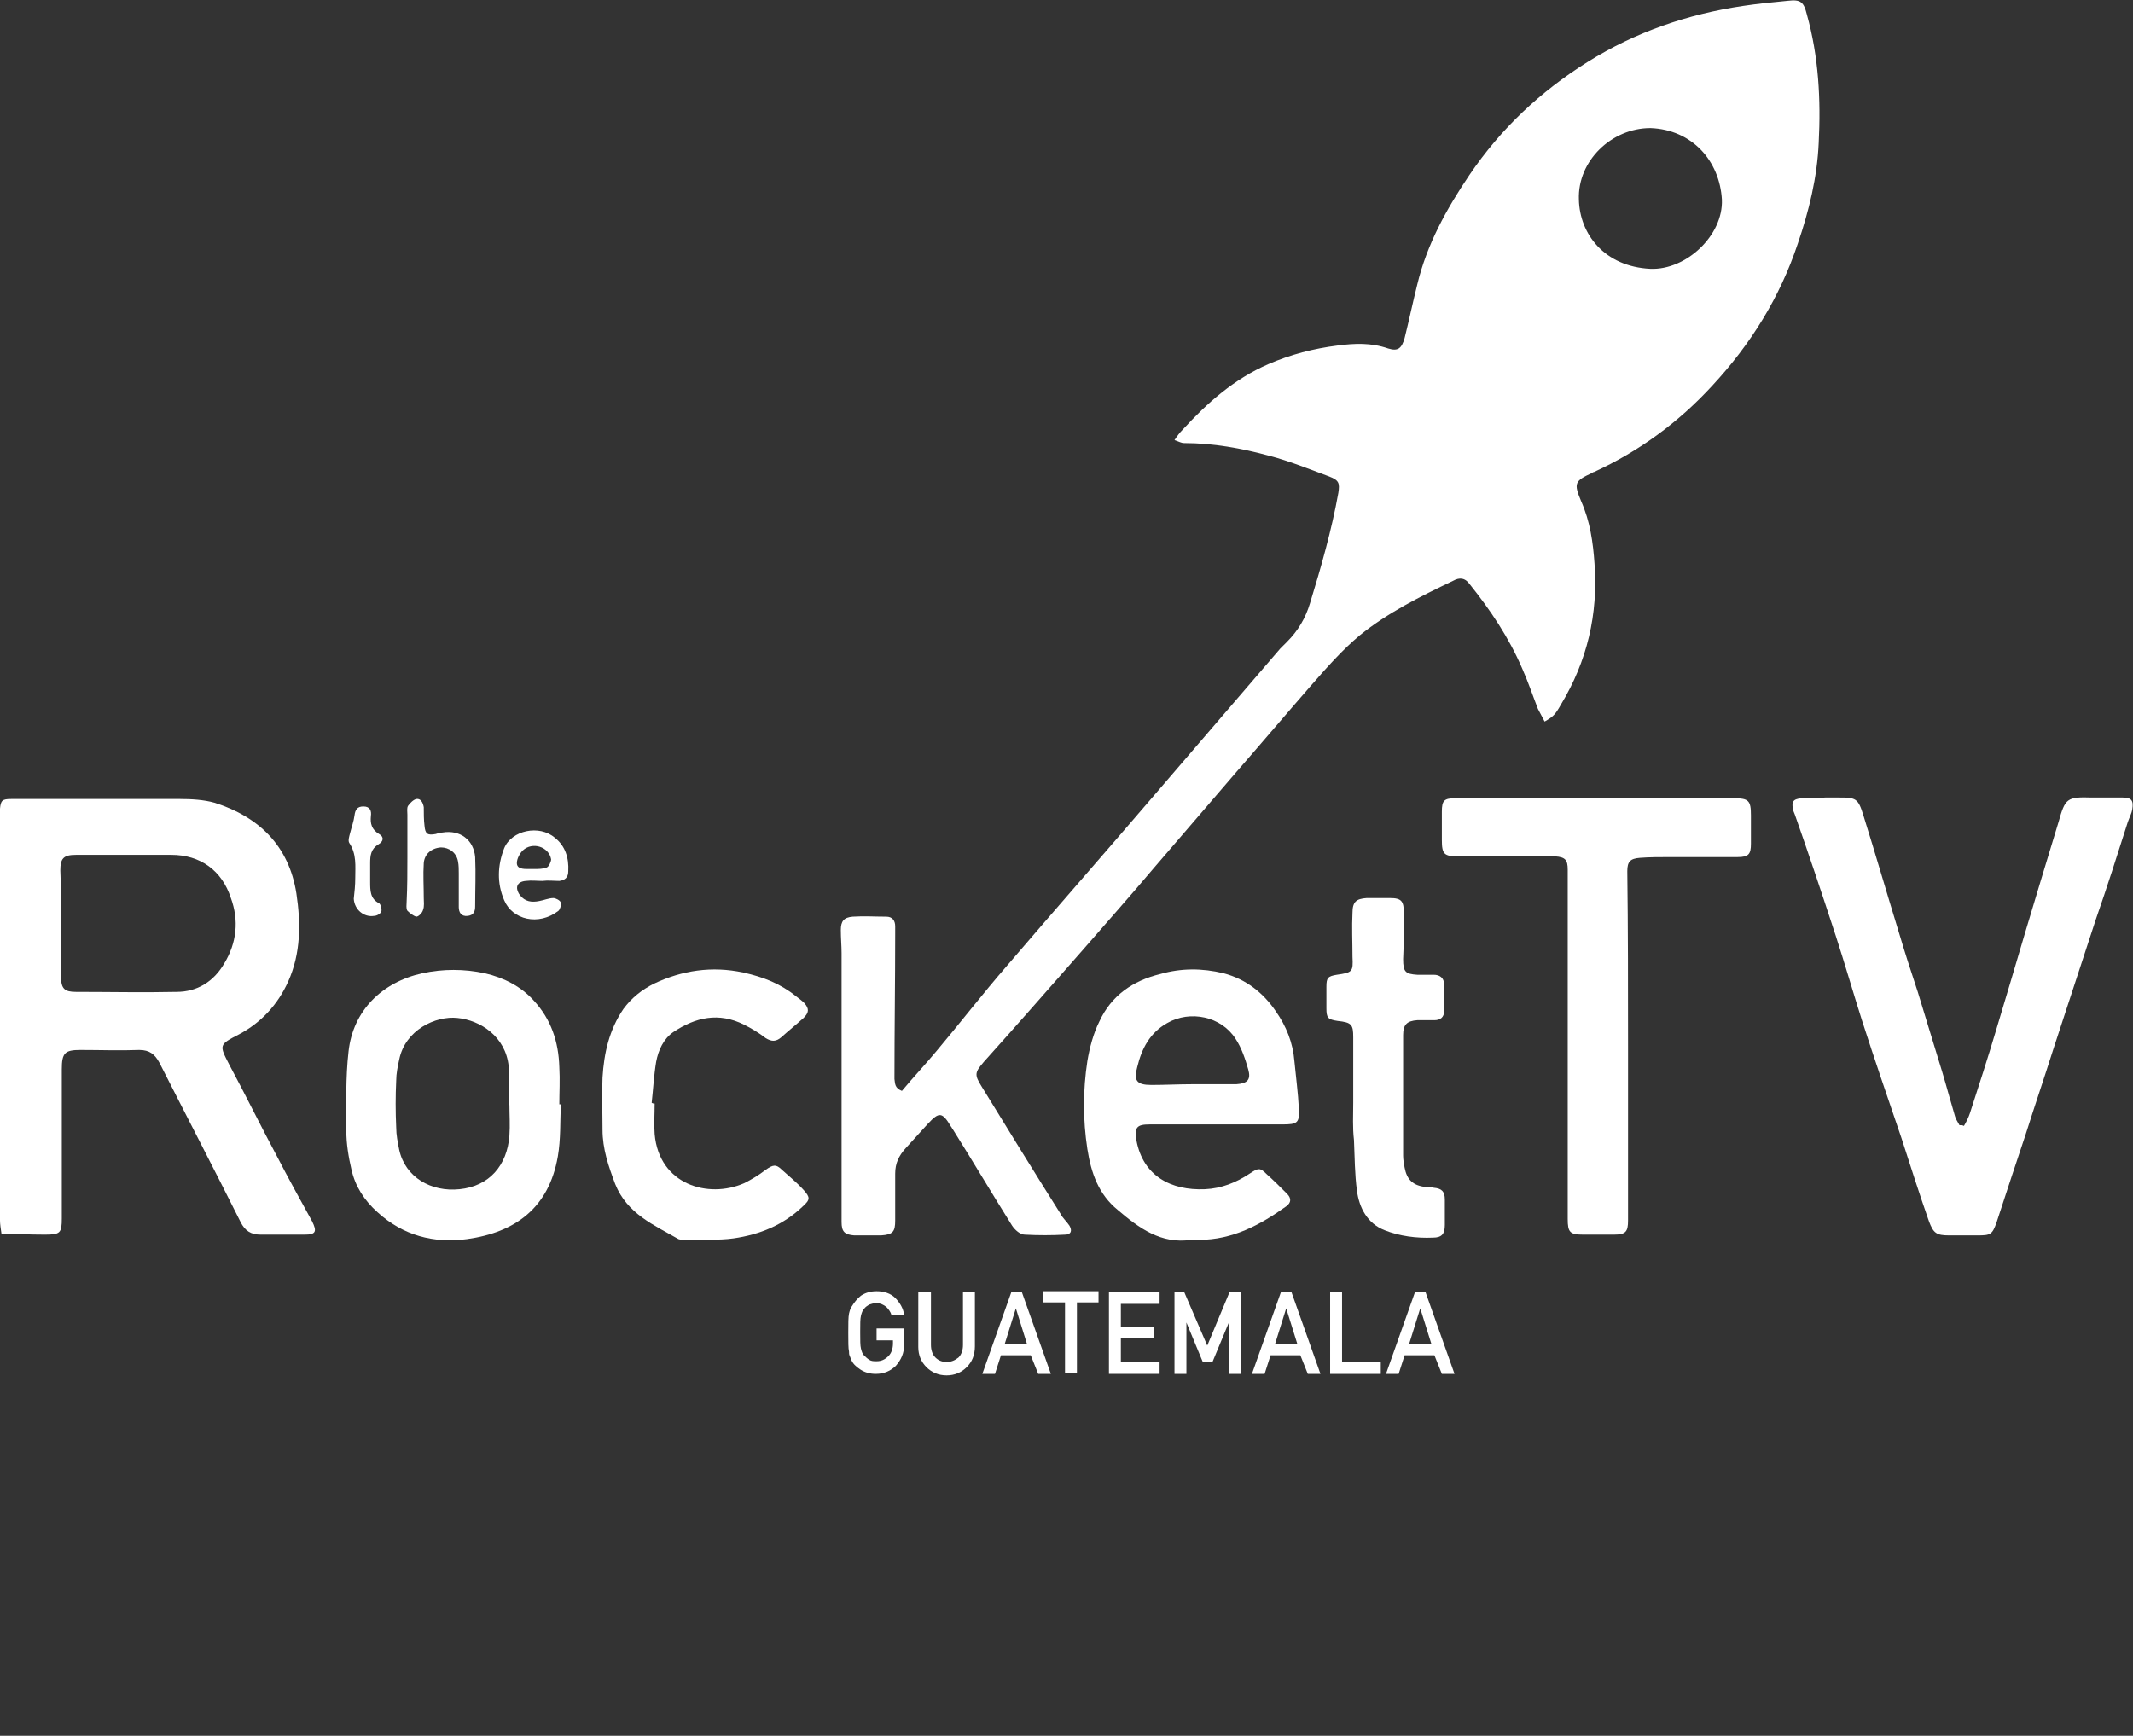 <?xml version="1.0" encoding="utf-8"?>
<!-- Generator: Adobe Illustrator 25.2.1, SVG Export Plug-In . SVG Version: 6.00 Build 0)  -->
<svg version="1.1" id="Capa_1" xmlns="http://www.w3.org/2000/svg" xmlns:xlink="http://www.w3.org/1999/xlink" x="0px" y="0px"
	 viewBox="0 0 286.4 233.1" style="enable-background:new 0 0 286.4 233.1;" xml:space="preserve">
<rect x="0" y="0" width="286.4" height="233.1" fill="#333333" stroke="none"/>
<style type="text/css">
	.st0{fill:#FFFFFF;}
</style>
<g>
	<path class="st0" d="M121.1,146.5c1.5-1.8,3.1-3.5,4.6-5.3c3.2-3.8,6.2-7.7,9.5-11.5c6.5-7.6,13.1-15.1,19.6-22.7
		c5.7-6.6,11.4-13.3,17.1-19.9c0.3-0.3,0.6-0.6,0.9-0.9c1.5-1.5,2.5-3.2,3.1-5.2c1.5-4.9,2.9-9.8,3.8-14.8c0.2-1.3,0.1-1.7-1.2-2.2
		c-2.7-1-5.4-2.1-8.1-2.8c-3.7-1-7.5-1.7-11.4-1.7c-0.4,0-0.7-0.2-1.3-0.4c0.4-0.6,0.7-1,1.1-1.4c3.3-3.6,6.9-6.8,11.5-8.8
		c3-1.3,6.1-2.1,9.3-2.5c2.3-0.3,4.5-0.4,6.8,0.4c1.3,0.4,1.8,0,2.2-1.4c0.6-2.4,1.1-4.8,1.7-7.2c1.3-5.4,3.9-10.1,7-14.7
		c4.2-6.2,9.5-11.2,15.9-15.2c6.4-4,13.4-6.4,20.8-7.5c2-0.3,4-0.5,6.1-0.7c1.7-0.2,2.1,0.2,2.5,1.8c1.6,5.7,1.9,11.5,1.6,17.3
		c-0.2,4.6-1.3,9.1-2.8,13.5c-2.4,7.2-6.3,13.5-11.5,19.1c-4.5,4.9-9.8,8.8-15.9,11.6c-0.1,0-0.1,0-0.2,0.1
		c-2.4,1.1-2.5,1.4-1.5,3.8c1.2,2.7,1.6,5.5,1.8,8.4c0.5,6.8-1,13.1-4.5,18.9c-0.8,1.4-1,1.6-2.2,2.3c-0.3-0.6-0.6-1.1-0.9-1.7
		c-0.7-1.8-1.3-3.6-2.1-5.4c-1.8-4.2-4.3-7.9-7.1-11.4c-0.6-0.8-1.3-0.9-2.2-0.4c-4.4,2.1-8.8,4.3-12.5,7.3c-2.4,2-4.5,4.4-6.6,6.8
		c-3.4,3.9-6.7,7.8-10.1,11.7c-3.7,4.3-7.3,8.5-11,12.8c-3.2,3.8-6.5,7.5-9.8,11.3c-4.3,4.9-8.6,9.8-13,14.7
		c-1.2,1.4-1.3,1.7-0.3,3.3c3.5,5.7,7,11.4,10.6,17.1c0.3,0.6,0.8,1,1.2,1.6c0.4,0.7,0.2,1.2-0.6,1.2c-1.8,0.1-3.6,0.1-5.4,0
		c-0.6,0-1.3-0.6-1.7-1.2c-2.7-4.3-5.3-8.7-8-13c-0.1-0.1-0.1-0.2-0.2-0.3c-1.2-2-1.6-2-3.1-0.4c-1,1.1-2,2.2-3,3.3
		c-0.9,1-1.4,2-1.4,3.4c0,2.1,0,4.2,0,6.3c0,1.5-0.3,1.9-1.9,2c-1.2,0-2.4,0-3.6,0c-1.3-0.1-1.7-0.5-1.7-1.8c0-12,0-24.1,0-36.1
		c0-1-0.1-2-0.1-3.1c0-1.2,0.4-1.7,1.6-1.8c1.5-0.1,3,0,4.5,0c0.8,0,1.2,0.5,1.2,1.3c0,0.3,0,0.6,0,0.9c0,6.5-0.1,13.1-0.1,19.6
		C120.2,145.5,120.1,146.1,121.1,146.5z M221.6,17.2c-5.2,0-9.8,4.4-9.6,9.6c0.1,4.6,3.4,9,9.6,9.3c4.8,0.2,9.8-4.5,9.6-9.3
		C230.9,21.6,227.2,17.4,221.6,17.2z"/>
	<path class="st0" d="M0.2,165.7C0.1,165,0,164.4,0,163.9c0-18.2,0-36.4,0-54.6c0-0.2,0-0.5,0-0.7c0.1-1.1,0.3-1.3,1.5-1.3
		c1.9,0,3.7,0,5.6,0c5.7,0,11.4,0,17.1,0c1.5,0,3.2,0.1,4.6,0.5c6,1.9,10,5.8,11,12.2c0.6,4,0.6,8-1.1,11.8
		c-1.4,3.1-3.6,5.5-6.6,7.1c-2.7,1.4-2.7,1.4-1.3,4.1c2.2,4.1,4.2,8.2,6.4,12.3c1.5,2.9,3.1,5.8,4.7,8.7c0.7,1.4,0.5,1.8-1,1.8
		c-2,0-4,0-5.9,0c-1.3,0-2.1-0.5-2.7-1.7c-3.6-7.2-7.3-14.3-10.9-21.4c-0.6-1.1-1.3-1.7-2.7-1.7c-2.6,0.1-5.3,0-7.9,0
		c-2.1,0-2.5,0.4-2.5,2.6c0,6.7,0,13.3,0,20c0,2-0.2,2.2-2.3,2.2C4.1,165.8,2.2,165.7,0.2,165.7z M8.2,123.8
		C8.2,123.8,8.2,123.8,8.2,123.8c0,2.5,0,4.9,0,7.4c0,1.6,0.5,2,2,2c4.5,0,9,0.1,13.5,0c2.8,0,5-1.4,6.4-3.8c1.7-2.8,2-5.8,0.9-8.8
		c-1.2-3.7-4.1-5.8-8-5.8c-4.3,0-8.5,0-12.8,0c-1.7,0-2.1,0.5-2.1,2.1C8.2,119.2,8.2,121.5,8.2,123.8z"/>
	<path class="st0" d="M263.7,151.2c0.3-0.5,0.6-1.1,0.8-1.7c1.2-3.7,2.4-7.4,3.5-11.1c1.3-4.3,2.6-8.7,3.9-13.1c1.5-5,3-10,4.5-14.9
		c0.9-3.2,1.1-3.4,4.5-3.3c1.4,0,2.8,0,4.1,0c1.2,0,1.5,0.4,1.3,1.6c-0.1,0.6-0.4,1.1-0.6,1.7c-1.4,4.4-2.8,8.8-4.3,13.1
		c-1.9,5.8-3.8,11.6-5.7,17.4c-1.2,3.8-2.5,7.6-3.7,11.4c-1.3,3.9-2.6,7.8-3.9,11.8c-0.6,1.7-0.8,1.8-2.6,1.8c-1.3,0-2.5,0-3.8,0
		c-1.7,0-2.1-0.3-2.7-1.9c-1.3-3.7-2.5-7.5-3.7-11.2c-1.8-5.3-3.6-10.5-5.3-15.8c-1.2-3.8-2.3-7.6-3.5-11.3
		c-1.8-5.5-3.6-10.9-5.5-16.3c-0.1-0.2-0.1-0.3-0.2-0.5c-0.3-1.2-0.1-1.6,1.1-1.7c1.1-0.1,2.2,0,3.2-0.1c0.6,0,1.2,0,1.8,0
		c2.3,0,2.6,0.1,3.3,2.4c1.6,5.1,3.1,10.3,4.7,15.5c0.8,2.7,1.7,5.5,2.6,8.2c1.1,3.6,2.2,7.2,3.3,10.8c0.6,2,1.1,3.9,1.7,5.9
		c0.1,0.4,0.4,0.8,0.6,1.2C263.4,151.1,263.5,151.1,263.7,151.2z"/>
	<path class="st0" d="M218.6,140.5c0,7.8,0,15.6,0,23.4c0,1.5-0.3,1.9-1.9,1.9c-1.4,0-2.8,0-4.1,0c-1.8,0-2.1-0.3-2.1-2.1
		c0-6.3,0-12.6,0-18.9c0-9.3,0-18.7,0-28c0-1.3-0.3-1.7-1.7-1.8c-1.2-0.1-2.4,0-3.6,0c-3.1,0-6.2,0-9.4,0c-1.9,0-2.2-0.3-2.2-2.2
		c0-1.3,0-2.5,0-3.8c0-1.5,0.3-1.8,1.8-1.8c2,0,4.1,0,6.1,0c10.4,0,20.9,0,31.3,0c2,0,2.3,0.3,2.3,2.3c0,1.3,0,2.5,0,3.8
		c0,1.4-0.3,1.8-1.8,1.8c-3,0-6,0-9,0c-1.4,0-2.8,0-4.1,0.1c-1.3,0.1-1.7,0.5-1.7,1.8C218.6,124.7,218.6,132.6,218.6,140.5
		C218.6,140.5,218.6,140.5,218.6,140.5z"/>
	<path class="st0" d="M163.4,151c-3,0-6,0-9,0c-1.8,0-2.1,0.4-1.8,2.2c0.9,4.7,4.6,6.7,9.2,6.5c2.2-0.1,4.2-0.9,6-2.1
		c1.2-0.8,1.4-0.8,2.3,0.1c0.9,0.8,1.8,1.7,2.7,2.6c0.6,0.6,0.6,1.2-0.1,1.7c-3.5,2.5-7.2,4.5-11.7,4.5c-0.4,0-0.7,0-1.1,0
		c-4,0.6-7-1.6-9.8-4c-2.6-2.1-3.6-5-4.1-8.2c-0.6-3.9-0.6-7.9,0-11.8c0.3-1.8,0.8-3.7,1.6-5.3c1.6-3.5,4.5-5.5,8.2-6.4
		c2.8-0.8,5.6-0.8,8.5-0.1c3,0.8,5.3,2.6,7,5.1c1.4,2,2.3,4.2,2.5,6.7c0.2,2.1,0.5,4.3,0.6,6.4c0.1,1.9-0.2,2.1-2.2,2.1
		C169.3,151,166.3,151,163.4,151C163.4,151,163.4,151,163.4,151z M160.1,145.6c2,0,4,0,5.9,0c1.5-0.1,2-0.6,1.6-2
		c-0.4-1.4-0.9-2.9-1.7-4.1c-1.9-3-6.1-3.9-9.2-2.1c-2.3,1.3-3.4,3.4-4,5.9c-0.5,1.8-0.1,2.4,1.9,2.4
		C156.4,145.7,158.3,145.6,160.1,145.6z"/>
	<path class="st0" d="M75.3,148.3c-0.1,2.3,0,4.7-0.4,7c-1.2,6.9-5.7,10.2-12.2,11.1c-4.5,0.6-8.6-0.5-12-3.6
		c-1.8-1.6-3-3.5-3.5-5.7c-0.4-1.7-0.7-3.5-0.7-5.3c0-3.5-0.1-7.1,0.3-10.6c0.6-5.5,4.5-9.3,9.9-10.5c2.8-0.6,5.6-0.6,8.4,0
		c2.6,0.6,4.9,1.8,6.6,3.7c2.3,2.5,3.3,5.5,3.4,8.9c0.1,1.7,0,3.4,0,5C75.2,148.3,75.3,148.3,75.3,148.3z M68.4,148.4
		c0,0-0.1,0-0.1,0c0-1.7,0.1-3.5,0-5.2c-0.4-4-3.8-6.2-6.9-6.5c-2.9-0.3-7,1.6-7.8,5.6c-0.2,0.9-0.4,1.9-0.4,2.8
		c-0.1,2.1-0.1,4.2,0,6.3c0,1,0.2,2,0.4,3c0.8,3.7,4.3,5.7,8.1,5.3c4-0.4,6.4-3.2,6.7-7.2C68.5,151.1,68.4,149.7,68.4,148.4z"/>
	<path class="st0" d="M87.9,148.2c0,1.4-0.1,2.8,0,4.1c0.6,6.8,7.2,8.7,12,6.6c1-0.5,2-1.1,2.9-1.8c1-0.7,1.4-0.8,2.2,0
		c1,0.9,2,1.7,2.9,2.7c0.9,1,0.9,1.3-0.1,2.2c-2.6,2.5-5.8,3.8-9.3,4.3c-2.1,0.3-4.3,0.1-6.5,0.2c-0.3,0-0.6,0-0.9-0.1
		c-3.3-1.9-6.9-3.4-8.5-7.4c-0.9-2.4-1.7-4.7-1.7-7.3c0-2.3-0.1-4.7,0-7c0.2-3.3,0.9-6.4,2.8-9.2c1.1-1.5,2.5-2.6,4.1-3.4
		c3.8-1.8,7.8-2.4,12-1.5c2.7,0.6,5,1.5,7.1,3.2c0.4,0.3,0.8,0.6,1.1,0.9c0.7,0.8,0.6,1.3-0.1,2c-1,0.9-2,1.7-3,2.6
		c-0.7,0.6-1.3,0.6-2.1,0.1c-0.9-0.7-1.9-1.3-2.9-1.8c-3.4-1.7-6.5-1-9.5,1c-1.3,0.9-2,2.4-2.3,4c-0.3,1.8-0.4,3.7-0.6,5.5
		C87.7,148.2,87.8,148.2,87.9,148.2z"/>
	<path class="st0" d="M181.7,148.1c0-2.9,0-5.9,0-8.8c0-1.7-0.2-2-2.1-2.2c-1.3-0.2-1.5-0.4-1.5-1.7c0-1,0-1.9,0-2.9
		c0-1.2,0.2-1.4,1.4-1.6c2.1-0.3,2.2-0.4,2.1-2.4c0-2-0.1-4,0-5.9c0-1.5,0.5-1.9,1.9-2c1,0,2,0,3.1,0c1.6,0,1.9,0.4,1.9,2.1
		c0,2,0,4.1-0.1,6.1c0,1.7,0.3,2,1.9,2.1c0.7,0,1.4,0,2.2,0c0.8,0,1.4,0.4,1.4,1.3c0,1.2,0,2.4,0,3.6c0,0.8-0.5,1.2-1.3,1.2
		c-0.8,0-1.6,0-2.3,0c-1.4,0.1-1.9,0.6-1.9,2c0,5.4,0,10.8,0,16.2c0,0.5,0.1,1.1,0.2,1.6c0.3,1.6,1.1,2.4,2.8,2.6
		c0.4,0,0.7,0,1.1,0.1c1.1,0.1,1.5,0.5,1.5,1.6c0,1.1,0,2.3,0,3.4c0,1.2-0.4,1.7-1.6,1.7c-2.2,0.1-4.5-0.2-6.5-1
		c-2.3-0.9-3.4-3-3.7-5.3c-0.3-2.2-0.3-4.5-0.4-6.8C181.6,151.4,181.7,149.8,181.7,148.1C181.7,148.1,181.7,148.1,181.7,148.1z"/>
	<path class="st0" d="M54.7,115.1c0-1.9,0-3.8,0-5.7c0-0.4-0.1-0.9,0.1-1.2c0.3-0.4,0.7-0.8,1.1-0.9c0.6-0.1,0.9,0.5,1,1.1
		c0,0.8,0,1.7,0.1,2.5c0.1,1.1,0.4,1.3,1.5,1.1c0.3-0.1,0.6-0.2,0.9-0.2c2.4-0.4,4.2,1,4.4,3.3c0.1,2.2,0,4.4,0,6.6
		c0,0.7-0.2,1.2-1,1.3c-0.9,0.1-1.2-0.5-1.2-1.2c0-1.5,0-3,0-4.5c0-0.5,0-1.1-0.1-1.6c-0.2-1.2-1.2-1.9-2.3-1.9
		c-1.3,0.1-2.2,0.9-2.3,2.1c-0.1,1.6,0,3.1,0,4.7c0,0.5,0.1,1.1-0.1,1.6c-0.1,0.4-0.6,0.9-0.9,0.9c-0.4-0.1-0.9-0.5-1.2-0.8
		c-0.2-0.3-0.1-0.8-0.1-1.2C54.7,119,54.7,117.1,54.7,115.1C54.7,115.1,54.7,115.1,54.7,115.1z"/>
	<path class="st0" d="M72.8,118.3c-0.7,0-1.4-0.1-2.2,0c-1.2,0.1-1.5,0.9-0.8,1.9c0.7,0.9,1.6,1,2.6,0.8c0.6-0.1,1.3-0.4,1.9-0.4
		c0.3,0,0.9,0.3,1,0.6c0.1,0.3-0.1,0.9-0.3,1.1c-2.7,2.1-6.2,1.2-7.3-1.4c-1-2.3-0.9-4.7,0-7c1-2.4,4.7-3.2,6.8-1.4
		c1.4,1.1,1.9,2.7,1.8,4.5c0,0.8-0.4,1.2-1.2,1.3C74.4,118.3,73.6,118.2,72.8,118.3C72.8,118.3,72.8,118.3,72.8,118.3z M71.7,116.7
		C71.7,116.7,71.7,116.7,71.7,116.7c0.6,0,1.2,0,1.7-0.2c0.3-0.1,0.6-0.8,0.6-1.1c-0.3-1.7-2.5-2.4-3.8-1.2
		c-0.4,0.4-0.8,1.1-0.8,1.7c0,0.8,0.9,0.8,1.5,0.8C71.3,116.7,71.5,116.7,71.7,116.7z"/>
	<path class="st0" d="M47.7,117.9c0-1.6,0.2-3.2-0.8-4.7c-0.2-0.3,0-0.9,0.1-1.3c0.2-0.8,0.5-1.6,0.6-2.4c0.1-0.8,0.4-1.2,1.2-1.2
		c0.9,0,1.1,0.6,1,1.3c-0.1,1,0.1,1.8,1.1,2.4c0.7,0.4,0.6,1-0.1,1.4c-1,0.6-1.1,1.5-1.1,2.5c0,0.8,0,1.7,0,2.5c0,1.2,0,2.3,1.2,2.9
		c0.2,0.1,0.4,0.8,0.3,1.1c-0.1,0.3-0.6,0.6-1,0.6c-1.3,0.2-2.6-0.8-2.7-2.3C47.6,119.8,47.7,118.9,47.7,117.9z"/>
</g>
<g>
	<path class="st0" d="M117.6,178.4h3.8v2.2c0,1.1-0.4,2-1.1,2.8c-0.7,0.7-1.6,1.1-2.7,1.1c-0.8,0-1.5-0.2-2.1-0.6
		c-0.6-0.4-1-0.8-1.2-1.3c-0.1-0.2-0.1-0.3-0.2-0.5c-0.1-0.2-0.1-0.4-0.1-0.6c-0.1-0.4-0.1-1.3-0.1-2.5c0-1.3,0-2.1,0.1-2.6
		c0.1-0.4,0.2-0.8,0.4-1c0.3-0.5,0.7-1,1.2-1.4c0.6-0.4,1.3-0.6,2.1-0.6c1,0,1.9,0.3,2.5,0.9c0.6,0.6,1.1,1.4,1.2,2.3h-1.7
		c-0.1-0.4-0.4-0.8-0.7-1.1c-0.4-0.3-0.8-0.5-1.3-0.5c-0.4,0-0.7,0.1-1,0.2c-0.3,0.2-0.5,0.3-0.7,0.6c-0.2,0.2-0.3,0.5-0.4,0.9
		c-0.1,0.4-0.1,1.1-0.1,2.2c0,1.1,0,1.8,0.1,2.2c0.1,0.4,0.2,0.7,0.4,0.9c0.2,0.2,0.4,0.4,0.7,0.6c0.3,0.2,0.6,0.2,1,0.2
		c0.6,0,1.1-0.2,1.6-0.7c0.4-0.4,0.6-1,0.6-1.7V180h-2.2V178.4z"/>
	<path class="st0" d="M123.4,173.5h1.6v7.1c0,0.7,0.2,1.3,0.6,1.7c0.4,0.4,0.9,0.6,1.5,0.6c0.6,0,1.1-0.2,1.6-0.6
		c0.4-0.4,0.6-1,0.6-1.7v-7.1h1.6v7.3c0,1.2-0.4,2.1-1.1,2.8c-0.7,0.7-1.6,1.1-2.7,1.1c-1.1,0-2-0.4-2.7-1.1
		c-0.7-0.7-1.1-1.6-1.1-2.7V173.5z"/>
	<path class="st0" d="M138.4,182h-4l-0.8,2.5h-1.7l3.9-11h1.4l3.9,11h-1.7L138.4,182z M137.9,180.5l-1.5-4.8h0l-1.5,4.8H137.9z"/>
	<path class="st0" d="M143,174.9h-2.9v-1.5h7.4v1.5h-2.9v9.5H143V174.9z"/>
	<path class="st0" d="M148.9,173.5h6.8v1.6h-5.2v3.1h4.4v1.5h-4.4v3.2h5.2v1.6h-6.8V173.5z"/>
	<path class="st0" d="M157.5,173.5h1.5l3.1,7.2l3-7.2h1.5v11H165v-6.9h0l-2.2,5.3h-1.3l-2.2-5.3h0v6.9h-1.6V173.5z"/>
	<path class="st0" d="M174.6,182h-4l-0.8,2.5h-1.7l3.9-11h1.4l3.9,11h-1.7L174.6,182z M174.2,180.5l-1.5-4.8h0l-1.5,4.8H174.2z"/>
	<path class="st0" d="M178.6,173.5h1.6v9.4h5.2v1.6h-6.8V173.5z"/>
	<path class="st0" d="M192.6,182h-4l-0.8,2.5h-1.7l3.9-11h1.4l3.9,11h-1.7L192.6,182z M192.2,180.5l-1.5-4.8h0l-1.5,4.8H192.2z"/>
</g>
</svg>
